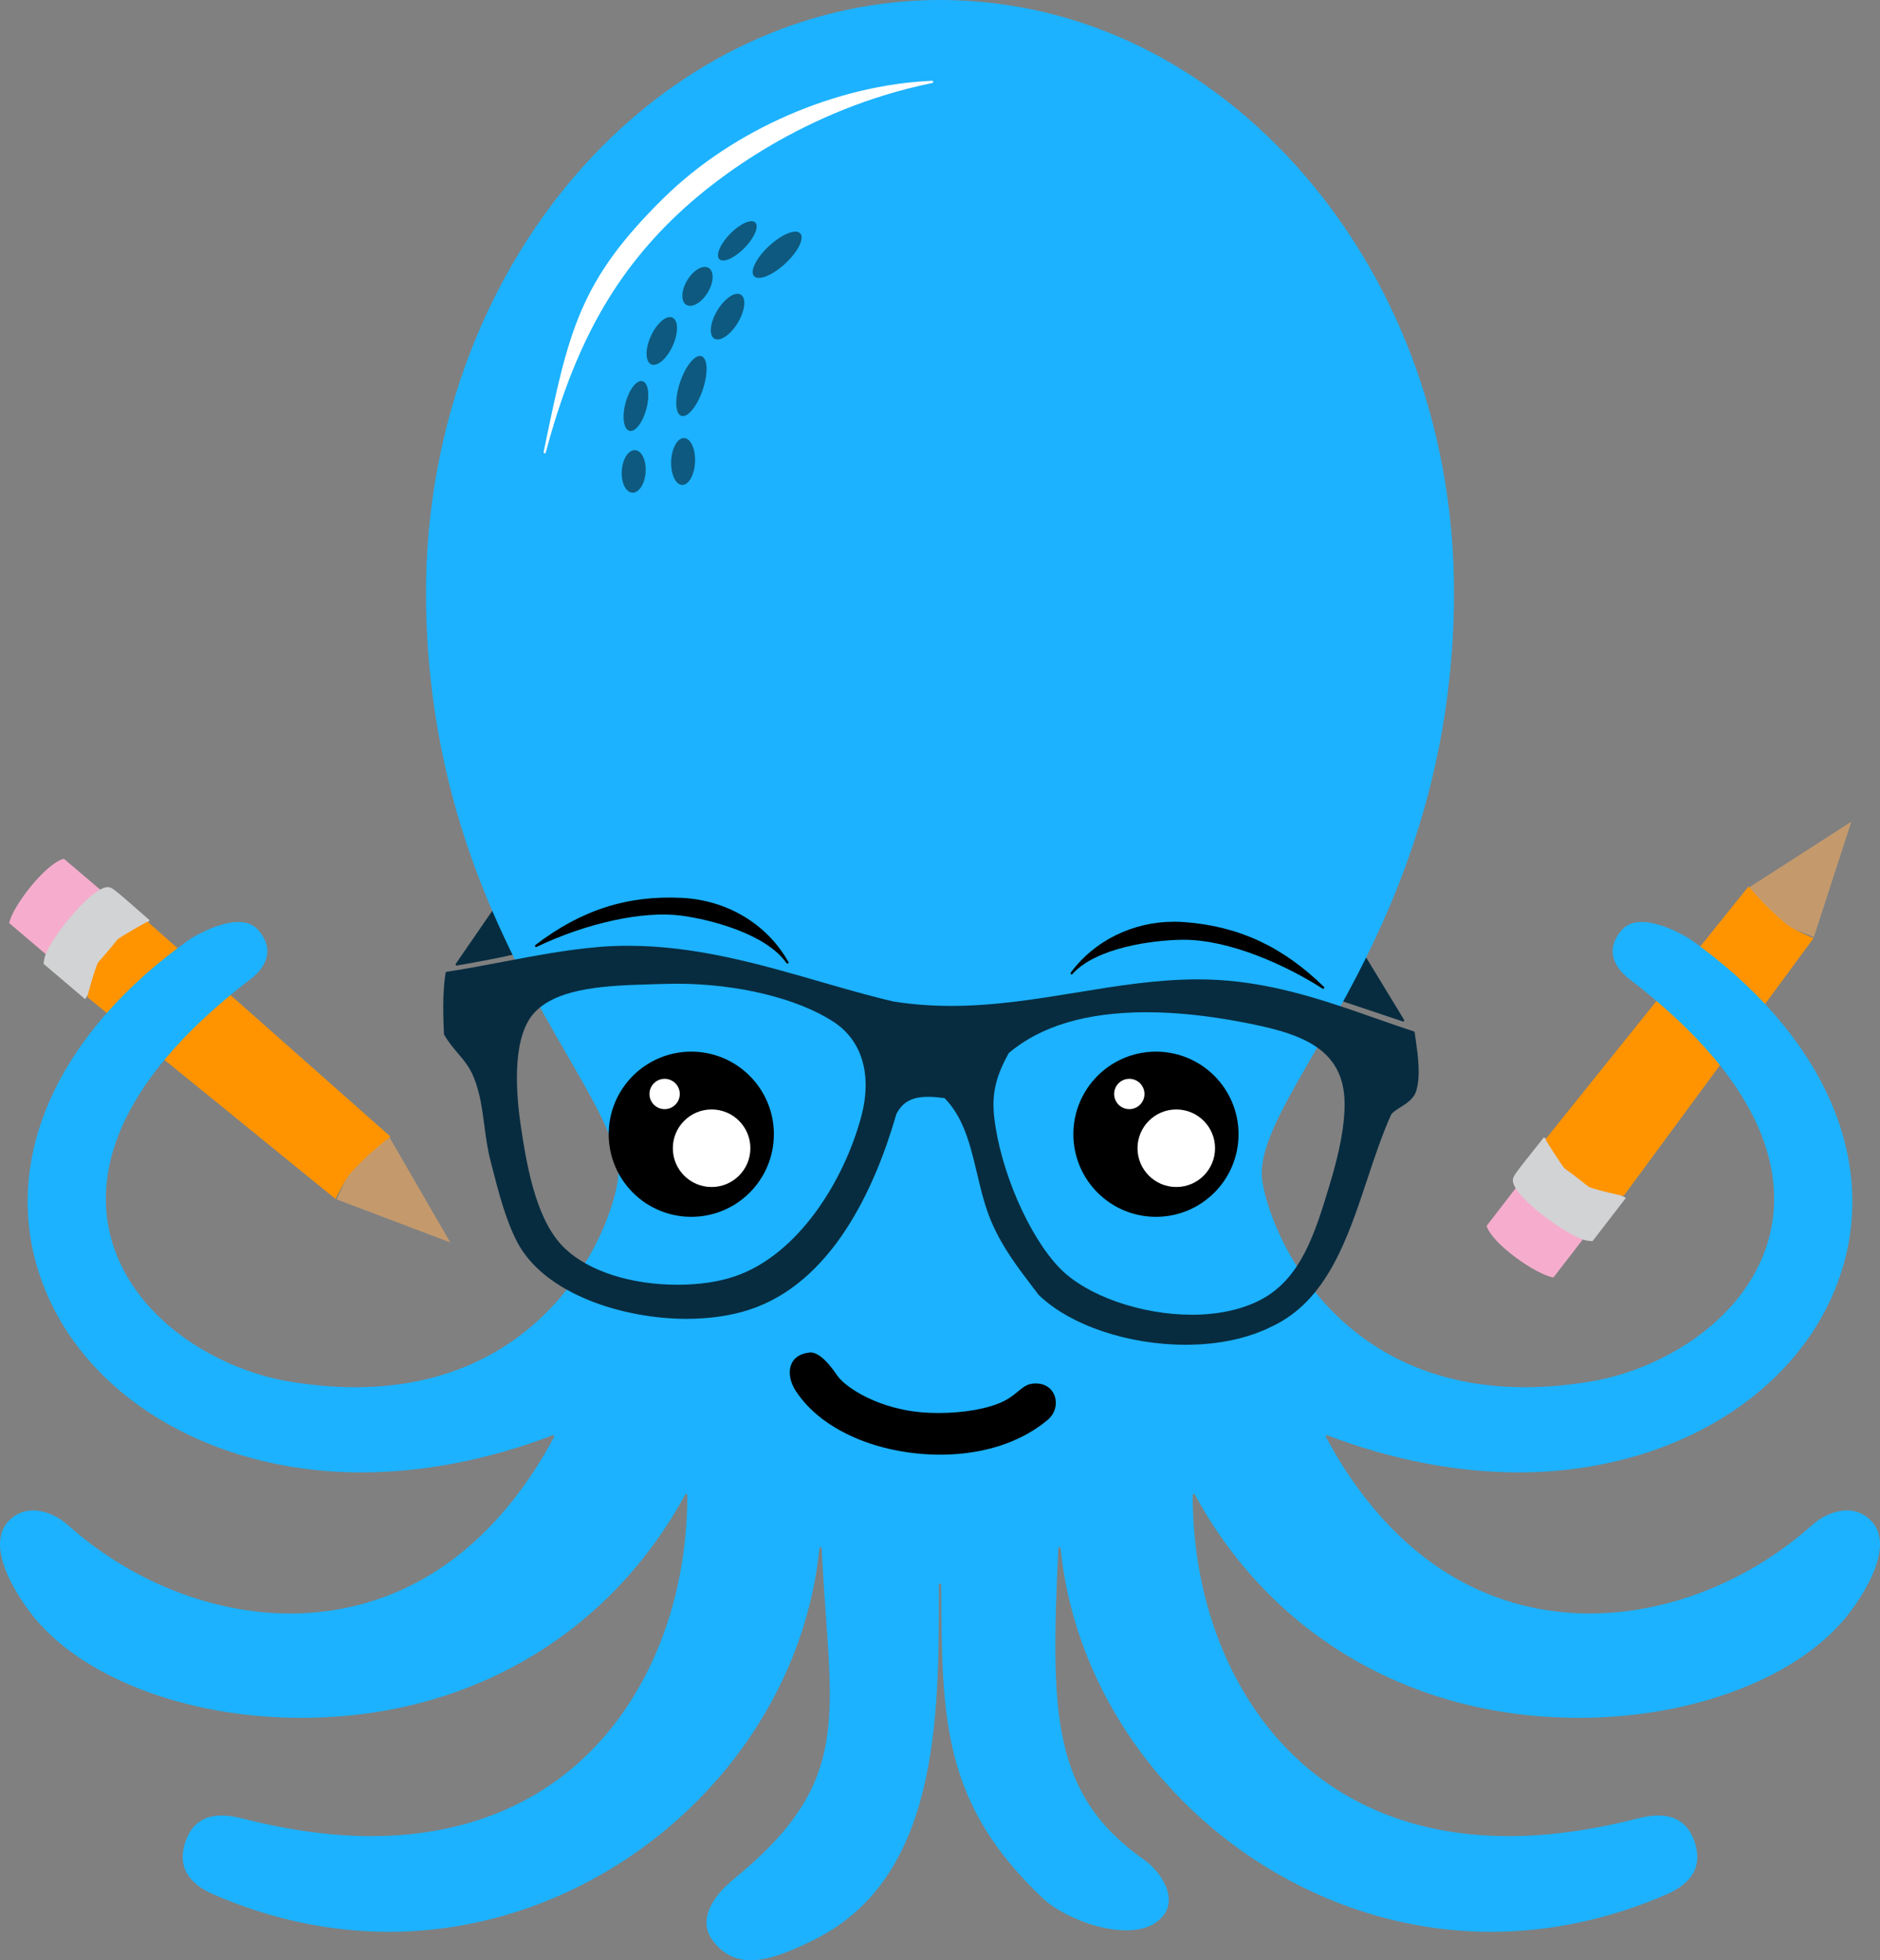<?xml version="1.0" encoding="utf-8"?>
<!DOCTYPE svg PUBLIC "-//W3C//DTD SVG 1.1//EN" "http://www.w3.org/Graphics/SVG/1.1/DTD/svg11.dtd">
<svg version="1.1" id="Layer_1" xmlns="http://www.w3.org/2000/svg" xmlns:xlink="http://www.w3.org/1999/xlink" x="0px" y="0px"
	 width="427.333px" height="445.507px" viewBox="0 0 427.333 445.507" enable-background="new 0 0 427.333 445.507"
	 xml:space="preserve">
<rect x="0" y="0" width="427.333" height="445.507" fill="#808080" stroke="none"/>
<g>
	<g>
		<path fill="#F6ADCD" d="M353.12,290.319l8.769-11.381l-15.198-11.711l-8.77,11.382
			C339.135,282.718,349.418,289.854,353.12,290.319z"/>
		<g id="XMLID_8_">
				<polygon fill="#C49A6C" points="403.404,209.347 403.401,209.345 397.606,201.676 420.822,186.734 412.292,212.987"/>
		</g>
		<path fill="#D1D3D4" d="M369.569,272.248l-7.582,9.839l-1.109-0.113c-3.662-0.378-16.65-9.643-16.985-13.529
				c-0.052-1.037-0.051-1.042,5.884-8.502l1.16-1.456l1.536,1.053c0.411,0.283,0.753,0.704,1.773,1.995
				c0.732,0.928,1.959,2.481,2.483,2.899c1.917,1.53,2.903,2.229,5.022,3.558c0.792,0.496,4.405,2.438,5.73,3.144L369.569,272.248
				L369.569,272.248z"/>
				<!-- R pencil -->
		<path fill="#FF9400" d="M412.209,213.248c0,0-41.759,56.682-43.101,58.495c-0.156,0.182-7.6-1.655-8.023-2.037
			c-0.208-0.189-4.315-3.4-5.368-4.093c-0.467-0.308-4.489-6.602-4.407-6.704c0.147-0.183,46.105-57.409,46.136-57.448
			c0.003-0.002,3.102,3.54,4.521,4.88c1.19,1.124,3.308,3.131,4.637,4.088C407.841,211.321,412.209,213.248,412.209,213.248z"/>
	</g>
	<g>
		<path fill="#F6ADCD" d="M2.099,209.797l10.95,9.302l12.422-14.623l-10.95-9.302C10.358,196.192,2.739,206.123,2.099,209.797z"/>
		<g id="XMLID_9_">
				<polygon fill="#C49A6C" points="102.334,282.361 76.521,272.587 80.583,263.885 88.52,258.462"/>
			<g>
			</g>
		</g>
		<g>
			<path fill="#D1D3D4" d="M19.365,227.09l-9.467-8.043l0.167-1.102c0.552-3.641,10.425-16.172,14.323-16.322
				c1.038-0.002,1.044-0.001,8.211,6.283l1.4,1.228l-1.125,1.484c-0.301,0.397-0.739,0.719-2.078,1.677
				c-0.961,0.688-2.571,1.838-3.014,2.342c-1.621,1.842-2.365,2.793-3.793,4.847c-0.533,0.767-2.645,4.284-3.414,5.574
				L19.365,227.09L19.365,227.09z"/>
		</g>
		<!-- L pencil -->
		<path fill="#FF9400" d="M76.265,272.493c0,0-54.626-44.413-56.374-45.84c-0.175-0.164,2.015-7.511,2.417-7.916
			c0.198-0.199,3.602-4.148,4.344-5.167c0.329-0.452,6.808-4.17,6.906-4.083c0.176,0.156,55.146,48.789,55.183,48.822
			c0.003,0.003-3.683,2.928-5.089,4.283c-1.179,1.135-3.285,3.155-4.305,4.437C78.399,268.222,76.265,272.493,76.265,272.493z"/>
	</g>
	<!-- GLASSES EARPIECE -->
	<g id="XMLID_6_">
			<path fill="#072C40" d="M118.312,216.224c1.775,0.429-14.46,3.216-14.46,3.216c-0.019,0-0.028,0-0.047,0c-0.086,0-0.163-0.038-0.21-0.115
				c-0.058-0.085-0.058-0.191,0-0.276l8.886-12.895c0.047-0.076,0.21,0.496,0.248,0.582L118.312,216.224z"/>
	</g>
	<!-- GLASSES EARPIECE -->
	<g id="XMLID_7_">
			<path fill="#072C40" d="M304.641,226.576c-0.029,0.057-0.439,0.601-0.411,0.658c0.029,0.067,1.289,0.439,1.355,0.468l13.286,4.448
				c0.019,0.009,0.048,0.009,0.076,0.009c0.076,0,0.143-0.028,0.19-0.095c0.067-0.076,0.077-0.191,0.02-0.286l-8.905-14.632
				c-0.048-0.076-0.133-0.114-0.229-0.114c-0.096,0.009-0.172,0.067-0.21,0.153L304.641,226.576z"/>
	</g>
	<g>
		<g id="XMLID_4_">
			<g>
				<!-- OCTOPUS -->
				<path fill="#1CB2FF" d="M424.989,345.31c6.375,5.832-1.985,17.829-4.696,21.37c-11.062,14.422-35.171,23.736-61.417,23.736
					c-36.803,0-68.137-17.628-85.966-48.38l-1.336-2.376c-0.058-0.096-0.172-0.144-0.286-0.115
					c-0.105,0.029-0.182,0.124-0.182,0.239c-0.01,19.995,6.003,38.645,16.932,52.531c12.847,16.34,31.82,24.987,54.86,24.987
					c9.039,0,18.812-1.327,29.053-3.942c1.47-0.372,3.207-0.754,5.021-0.754c4.075,0,6.844,1.995,8.198,5.928
					c1.852,5.325-0.296,9.362-6.375,12.016c-12.98,5.632-26.399,8.495-39.914,8.495c-47.55,0-90.271-36.402-97.267-82.864
					l-0.554-4.333c-0.019-0.134-0.133-0.229-0.257-0.22c-0.134,0-0.239,0.105-0.239,0.239c-1.756,37.365-1.66,55.996,19.623,70.895
					c2.291,1.604,4.877,4.83,5.393,7.894c0.277,1.68-0.057,3.188-0.992,4.485c-1.699,2.339-4.667,3.57-8.571,3.57
					c-6.957,0-15.242-3.761-18.926-7.244c-22.792-21.522-22.936-40.64-23.154-69.56l-0.02-1.756c0-0.144-0.114-0.248-0.248-0.248
					c-0.144,0-0.248,0.114-0.248,0.248v0.945c0,29.225,0.01,65.607-28.29,79.714c-4.896,2.434-10.041,4.695-14.479,4.695
					c-3.617,0-6.48-1.508-8.743-4.619c-2.854-3.933-1.012-9.029,5.049-13.973c23.651-19.318,22.687-32.852,20.769-59.824
					c-0.325-4.543-0.697-9.696-0.955-15.223c0-0.134-0.105-0.239-0.238-0.239h-0.01c-0.124,0-0.229,0.096-0.248,0.22l-0.554,4.324
					c-6.996,46.461-49.716,82.863-97.266,82.873c-0.01,0-0.01,0-0.019,0c-13.496,0-26.925-2.863-39.896-8.495
					c-6.08-2.653-8.227-6.69-6.375-12.016c1.355-3.933,4.123-5.928,8.199-5.928c1.813,0,3.55,0.382,5.02,0.754
					c10.241,2.615,20.015,3.942,29.053,3.942c23.04,0,42.014-8.647,54.871-24.987c10.918-13.887,16.931-32.536,16.922-52.531
					c0-0.115-0.077-0.21-0.182-0.239c-0.114-0.028-0.229,0.02-0.286,0.115l-1.336,2.376c-17.829,30.742-49.163,48.38-85.965,48.38
					c0,0,0,0-0.009,0c-26.237,0-50.346-9.314-61.408-23.736c-2.71-3.541-11.071-15.528-4.705-21.37
					c1.479-1.346,3.216-2.032,5.183-2.032c3.102,0,6.137,1.736,7.797,3.226C29.626,359.332,48.075,366.7,65.942,366.7
					c16.55,0,40.01-6.271,57.8-36.164l2.233-3.989c0.047-0.096,0.038-0.21-0.029-0.286s-0.181-0.114-0.277-0.067
					c-14.765,5.603-29.425,8.438-43.579,8.438c-35.18,0-64.644-18.325-73.319-45.622c-8.332-26.18,4.572-54.46,34.493-75.629
					c0.057-0.038,6.051-3.837,10.918-3.837c1.899,0,3.379,0.582,4.419,1.728c1.661,1.833,2.376,3.722,2.128,5.622
					c-0.458,3.484-4.075,5.86-4.132,5.889c-31.878,24.577-34.732,45.097-31.515,57.982c4.724,18.897,24.299,30.446,40.506,33.185
					c5.211,0.878,10.298,1.327,15.118,1.327c42.376,0,57.438-33.605,59.661-46.557c1.212-7.015-4.123-16.245-11.491-29.015
					c-12.627-21.856-31.697-54.88-32.04-103.947C96.569,96.51,111.163,59.154,136.875,33.27
					c21.312-21.456,48.581-33.271,76.793-33.271h0.61c31.134,0.191,60.387,14.383,82.387,39.981
					c22.066,25.684,34.083,59.7,33.835,95.777c-0.344,49.067-19.413,82.091-32.041,103.947c-7.368,12.77-12.703,22-11.491,29.015
					c1.117,6.48,5.431,18.115,14.774,28.136c9.345,10.021,23.699,18.42,44.888,18.42c4.819,0,9.906-0.448,15.118-1.327
					c16.206-2.739,35.781-14.288,40.506-33.185c3.216-12.885,0.362-33.405-31.535-57.991c-0.038-0.019-3.655-2.396-4.113-5.879
					c-0.248-1.899,0.468-3.789,2.129-5.622c1.04-1.146,2.52-1.728,4.419-1.728c4.867,0,10.861,3.799,10.909,3.827
					c29.921,21.179,42.825,49.449,34.502,75.629c-8.676,27.287-38.148,45.631-73.328,45.631h-0.01
					c-14.145,0-28.795-2.835-43.561-8.438c-0.095-0.047-0.21-0.019-0.276,0.067c-0.067,0.076-0.076,0.19-0.028,0.286l2.232,3.989
					c17.791,29.893,41.241,36.164,57.791,36.164c17.877,0,36.326-7.368,50.643-20.196c1.65-1.489,4.686-3.226,7.788-3.226
					C421.772,343.278,423.519,343.964,424.989,345.31z"/>
			</g>
		</g>
		<g>
			<!-- GLASSES -->
			<g id="XMLID_3_">
					<path fill="#072C40" d="M302.258,269.195c2.319-7.683,3.398-13.524,3.379-18.363c-0.066-13.057-10.689-16.13-23.508-18.563
						c-7.73-1.47-14.984-2.214-21.541-2.214c-13.544,0-24.08,3.13-31.315,9.306c-2.558,4.715-3.941,8.638-3.292,14.459
						c1.346,12.131,7.921,27.278,14.984,34.474c6.061,6.185,18.382,10.508,29.959,10.508c5.994,0,11.405-1.174,15.653-3.407
						C295.797,290.545,298.937,280.18,302.258,269.195z M321.777,236.152c0.524,3.694,1.184,8.294,0.152,11.74
						c-0.544,1.833-2.186,2.863-3.637,3.779c-0.83,0.516-1.603,1.012-2.052,1.575c-2.09,4.658-3.827,9.869-5.497,14.918
						c-4.496,13.515-9.144,27.487-21.694,33.329c-5.383,2.701-12.141,4.133-19.527,4.133c-13.181,0-26.305-4.448-33.425-11.329
						l-1.116-1.46c-3.599-4.724-7.006-9.182-9.478-14.803c-1.565-3.541-2.501-7.482-3.407-11.291
						c-1.556-6.557-3.035-12.751-7.397-17.17c-1.44-0.201-2.653-0.296-3.712-0.296c-3.685,0-5.851,1.174-7.245,3.932
						c-4.877,16.941-14.688,38.473-33.634,44.524c-4.095,1.308-8.962,2.004-14.059,2.004c-14.173,0-32.279-5.488-38.54-17.552
						c-2.567-4.954-4.209-11.338-5.66-16.979l-0.382-1.508c-0.668-2.577-1.021-5.259-1.365-7.855
						c-0.487-3.674-0.983-7.473-2.386-10.928c-0.974-2.396-2.224-3.865-3.55-5.431c-1.041-1.222-2.128-2.491-3.217-4.333
						c-0.019-0.029-0.028-0.067-0.028-0.115c-0.315-6.013-0.191-10.575,0.372-13.963c0.019-0.105,0.105-0.19,0.21-0.21
						c4.247-0.639,8.647-1.479,12.904-2.291c7.139-1.355,14.517-2.758,21.742-3.359c2.157-0.182,4.38-0.268,6.614-0.268
						c15.443,0,29.921,4.181,43.923,8.228c5.755,1.661,11.186,3.235,16.521,4.457c4.208,0.659,8.465,0.983,13.018,0.983
						c9.85,0,19.347-1.556,28.538-3.054c8.924-1.46,18.144-2.978,27.439-2.978c3.217,0,6.251,0.181,9.248,0.534
						c11.358,1.346,21.389,4.868,31.086,8.266c2.883,1.012,5.87,2.062,8.848,3.035c0.096,0.028,0.162,0.114,0.172,0.21
						C321.624,235.103,321.691,235.618,321.777,236.152z M195.763,253.781c2.52-9.439,0.229-17.294-6.299-21.551
						c-8.198-5.345-21.866-8.657-35.657-8.657c-0.869,0-1.728,0.009-2.577,0.038c-0.849,0.029-1.718,0.057-2.596,0.076
						c-10.041,0.277-21.417,0.602-26.963,6.242c-5.078,5.173-4.61,16.865-3.321,25.76c1.613,11.148,3.961,22.267,10.088,28.08
						c5.421,5.144,14.994,8.217,25.588,8.217c4.801,0,9.267-0.649,12.923-1.88C181.418,285.239,191.85,268.355,195.763,253.781z"/>
			</g>
		</g>
		<!-- EYES -->
		<g>
			<circle cx="157.131" cy="257.779" r="18.771"/>
			<circle fill="#FFFFFF" cx="151.072" cy="248.631" r="3.446"/>
			<circle fill="#FFFFFF" cx="161.75" cy="260.96" r="8.813"/>
		</g>
		<g>
			<circle cx="262.754" cy="257.779" r="18.771"/>
			<circle fill="#FFFFFF" cx="256.696" cy="248.631" r="3.446"/>
			<circle fill="#FFFFFF" cx="267.374" cy="260.96" r="8.812"/>
		</g>
		<!-- MOUTH -->
		<path fill="#000" d="M211.237,321.093c5.606,0.238,11.513-0.477,15.688-2.097c4.289-1.664,5.12-4.266,7.847-4.541
			c5.304-0.536,6.825,5.358,3.368,8.248c-10.17,8.501-25.44,9.355-37.342,6.264c-7.614-1.977-15.41-6.03-19.864-12.765
			c-2.445-3.699-1.931-8.342,3.15-8.808c1.451-0.132,3.526,1.215,6.275,5.289C191.969,315.068,199.672,320.601,211.237,321.093z"/>
		<g id="XMLID_1_">
			<g>
				<!-- EYEBROW -->
				<path fill="#000" d="M155.009,204.064c10.317,0.516,19.365,5.965,24.195,14.565c0.067,0.114,0.028,0.267-0.086,0.334
					c-0.038,0.028-0.086,0.038-0.134,0.038c-0.076,0-0.153-0.038-0.2-0.105c-4.62-6.643-17.228-9.917-23.947-10.804
					c-8.647-1.136-21.522,1.68-32.89,7.12c-0.115,0.048-0.248,0.009-0.315-0.096c-0.067-0.114-0.048-0.257,0.057-0.334
					C132.103,206.813,142.602,203.435,155.009,204.064z"/>
			</g>
			<g>
			</g>
		</g>
		<g id="XMLID_2_">
			<g>
				<!-- EYEBROW -->
				<path fill="#000" d="M300.628,224.686c0.035,0.023,0.081,0.039,0.13,0.035c0.077,0,0.147-0.03,0.194-0.091
					c0.08-0.105,0.079-0.25-0.017-0.338c-9.322-9.145-19.409-13.825-31.752-14.726c-0.763-0.056-1.538-0.084-2.308-0.083
					c-9.376-0.005-18.152,4.324-23.491,11.569c-0.08,0.105-0.062,0.262,0.044,0.342c0.104,0.09,0.25,0.079,0.34-0.025
					c5.399-6.026,18.314-7.728,25.092-7.785l0.221-0.001C279.544,213.587,292.242,219.321,300.628,224.686z"/>
			</g>
			<g>
			</g>
		</g>
		<!-- HEAD SHINE -->
		<path fill="#FFFFFF" d="M123.814,103.033c-0.019,0-0.038-0.002-0.058-0.007c-0.131-0.031-0.214-0.161-0.187-0.294
			c5.67-27.449,8.018-38.81,27.354-57.798c15.744-15.453,39.099-25.637,60.95-26.577c0.138-0.003,0.243,0.09,0.259,0.219
			s-0.07,0.25-0.198,0.276c-29.389,6.023-49.401,22.064-56.641,28.682c-15.29,13.955-24.632,30.498-31.237,55.313
			C124.026,102.958,123.925,103.033,123.814,103.033L123.814,103.033z"/>
		<g>
			<!-- HEAD SPOTS -->
				<ellipse transform="matrix(0.855 0.519 -0.519 0.855 56.826 -72.818)" fill="#0E597F" cx="158.478" cy="65.092" rx="2.711" ry="4.903"/>
			
				<ellipse transform="matrix(0.947 0.32 -0.32 0.947 36.38 -45.709)" fill="#0E597F" cx="157.203" cy="87.785" rx="2.717" ry="7.16"/>
			
				<ellipse transform="matrix(0.68 0.733 -0.733 0.68 98.995 -110.976)" fill="#0E597F" cx="176.649" cy="57.937" rx="2.717" ry="7.16"/>
			
				<ellipse transform="matrix(0.999 0.044 -0.044 0.999 4.747 -6.708)" fill="#0E597F" cx="155.294" cy="104.866" rx="2.717" ry="5.332"/>
			
				<ellipse transform="matrix(0.91 0.415 -0.415 0.91 45.791 -55.448)" fill="#0E597F" cx="150.34" cy="77.525" rx="2.717" ry="5.835"/>
			
				<ellipse transform="matrix(0.715 0.699 -0.699 0.715 85.997 -101.575)" fill="#0E597F" cx="167.638" cy="54.738" rx="2.29" ry="5.834"/>
			
				<ellipse transform="matrix(0.998 0.068 -0.068 0.998 7.596 -9.523)" fill="#0E597F" cx="144.016" cy="107.084" rx="2.717" ry="4.845"/>
			
				<ellipse transform="matrix(0.967 0.254 -0.254 0.967 28.142 -33.675)" fill="#0E597F" cx="144.615" cy="92.259" rx="2.468" ry="5.834"/>
			
				<ellipse transform="matrix(0.856 0.517 -0.517 0.856 60.975 -75.134)" fill="#0E597F" cx="165.412" cy="71.932" rx="2.717" ry="5.834"/>
		</g>
	</g>
</g>
</svg>
